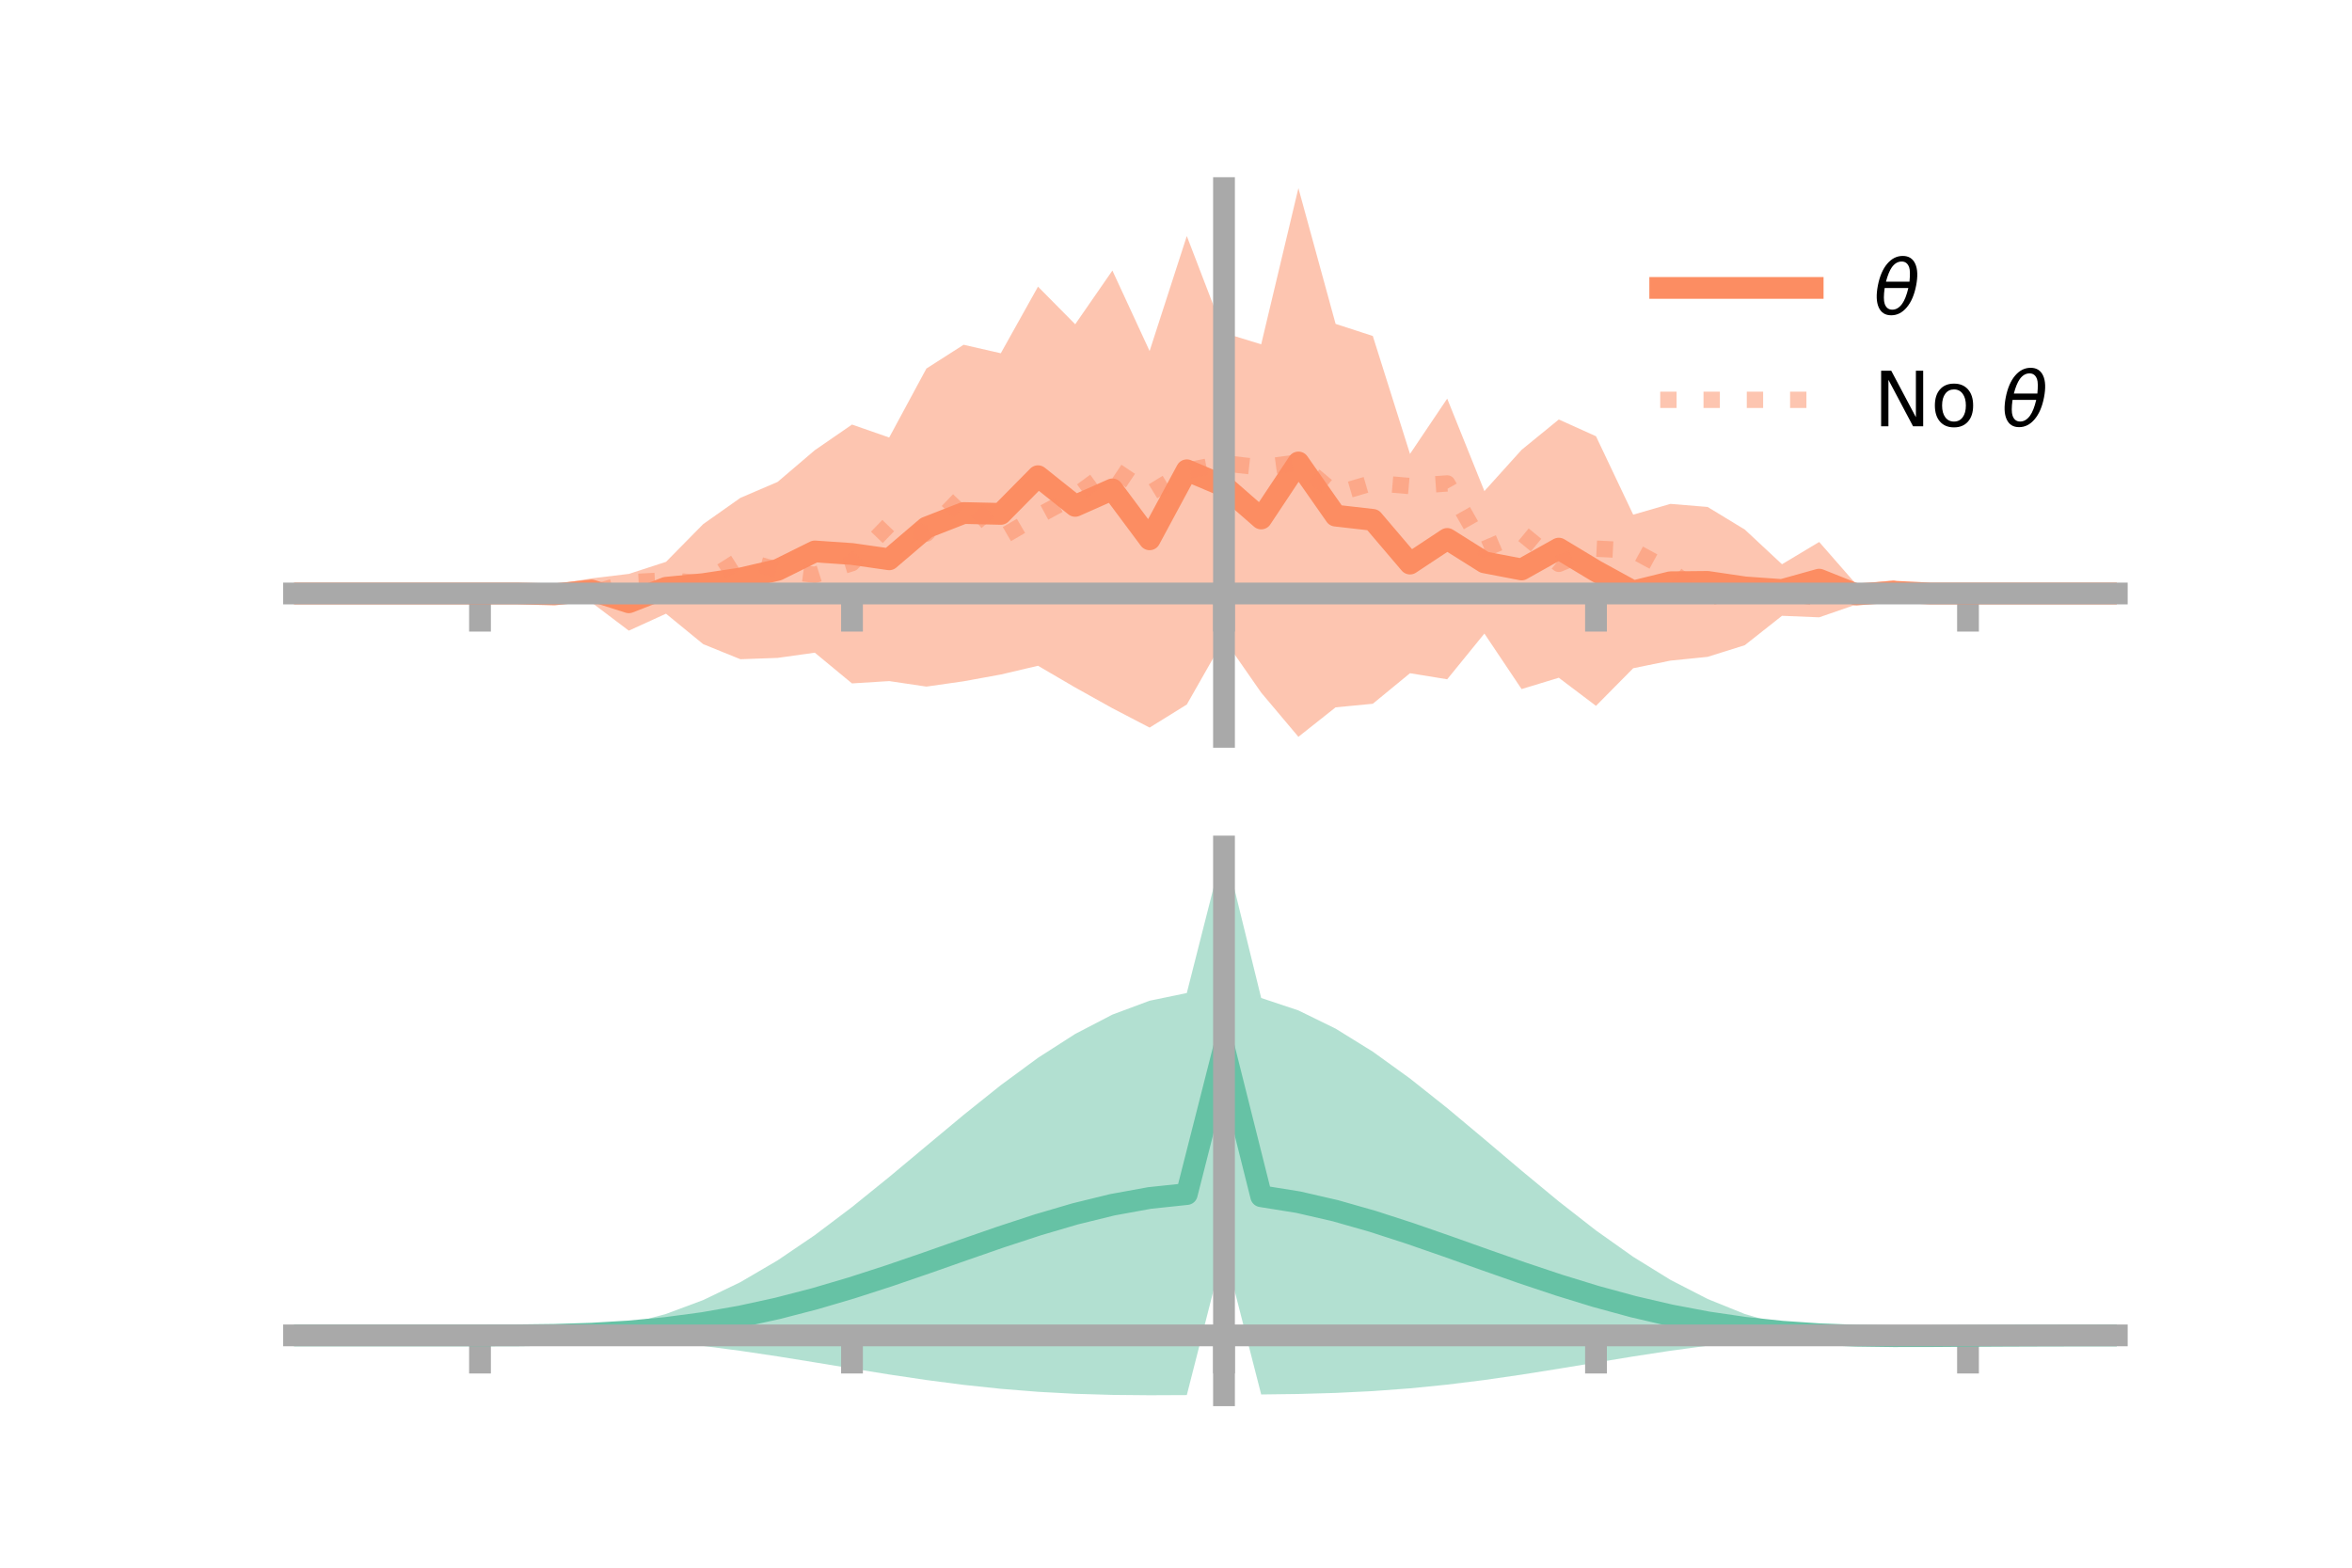 <?xml version="1.0" encoding="utf-8" standalone="no"?>
<!DOCTYPE svg PUBLIC "-//W3C//DTD SVG 1.1//EN"
  "http://www.w3.org/Graphics/SVG/1.1/DTD/svg11.dtd">
<!-- Created with matplotlib (https://matplotlib.org/) -->
<svg height="144pt" version="1.1" viewBox="0 0 216 144" width="216pt" xmlns="http://www.w3.org/2000/svg" xmlns:xlink="http://www.w3.org/1999/xlink">
 <defs>
  <style type="text/css">*{stroke-linecap:butt;stroke-linejoin:round;}</style>
 </defs>
 <g id="figure_1">
  <g id="patch_1">
   <path d="M 0 144 
L 216 144 
L 216 0 
L 0 0 
z
" style="fill:none;"/>
  </g>
  <g id="axes_1">
   <g id="patch_2">
    <path d="M 27 67.68 
L 194.4 67.68 
L 194.4 17.28 
L 27 17.28 
z
" style="fill:none;"/>
   </g>
   <g id="PolyCollection_1">
    <path clip-path="url(#p5e8aa87bff)" d="M 27 54.516 
L 27 54.516 
L 30.416 54.516 
L 33.833 54.516 
L 37.249 54.516 
L 40.665 54.516 
L 44.082 54.516 
L 47.498 54.511 
L 50.914 53.676 
L 54.331 53.127 
L 57.747 52.716 
L 61.163 51.609 
L 64.58 48.141 
L 67.996 45.731 
L 71.412 44.267 
L 74.829 41.353 
L 78.245 38.998 
L 81.661 40.188 
L 85.078 33.852 
L 88.494 31.669 
L 91.91 32.448 
L 95.327 26.33 
L 98.743 29.785 
L 102.159 24.85 
L 105.576 32.244 
L 108.992 21.681 
L 112.408 30.577 
L 115.824 31.627 
L 119.241 17.28 
L 122.657 29.751 
L 126.073 30.861 
L 129.49 41.694 
L 132.906 36.616 
L 136.322 45.109 
L 139.739 41.32 
L 143.155 38.532 
L 146.571 40.072 
L 149.988 47.275 
L 153.404 46.284 
L 156.82 46.565 
L 160.237 48.644 
L 163.653 51.829 
L 167.069 49.783 
L 170.486 53.693 
L 173.902 53.293 
L 177.318 54.513 
L 180.735 54.516 
L 184.151 54.516 
L 187.567 54.516 
L 190.984 54.516 
L 194.4 54.516 
L 194.4 54.516 
L 194.4 54.516 
L 190.984 54.516 
L 187.567 54.516 
L 184.151 54.516 
L 180.735 54.516 
L 177.318 54.52 
L 173.902 55.404 
L 170.486 55.521 
L 167.069 56.704 
L 163.653 56.564 
L 160.237 59.264 
L 156.82 60.336 
L 153.404 60.682 
L 149.988 61.381 
L 146.571 64.837 
L 143.155 62.255 
L 139.739 63.295 
L 136.322 58.195 
L 132.906 62.395 
L 129.49 61.839 
L 126.073 64.644 
L 122.657 64.973 
L 119.241 67.68 
L 115.824 63.621 
L 112.408 58.709 
L 108.992 64.714 
L 105.576 66.833 
L 102.159 65.054 
L 98.743 63.149 
L 95.327 61.153 
L 91.91 61.957 
L 88.494 62.58 
L 85.078 63.068 
L 81.661 62.561 
L 78.245 62.775 
L 74.829 59.952 
L 71.412 60.431 
L 67.996 60.553 
L 64.58 59.168 
L 61.163 56.371 
L 57.747 57.929 
L 54.331 55.345 
L 50.914 55.519 
L 47.498 54.519 
L 44.082 54.516 
L 40.665 54.516 
L 37.249 54.516 
L 33.833 54.516 
L 30.416 54.516 
L 27 54.516 
z
" style="fill:#fc8d62;fill-opacity:0.5;"/>
   </g>
   <g id="matplotlib.axis_1">
    <g id="xtick_1">
     <g id="line2d_1">
      <defs>
       <path d="M 0 0 
L 0 3.5 
" id="m72ca9f0085" style="stroke:#a9a9a9;stroke-width:2;"/>
      </defs>
      <g>
       <use style="fill:#a9a9a9;stroke:#a9a9a9;stroke-width:2;" x="44.082" xlink:href="#m72ca9f0085" y="54.516"/>
      </g>
     </g>
    </g>
    <g id="xtick_2">
     <g id="line2d_2">
      <g>
       <use style="fill:#a9a9a9;stroke:#a9a9a9;stroke-width:2;" x="78.245" xlink:href="#m72ca9f0085" y="54.516"/>
      </g>
     </g>
    </g>
    <g id="xtick_3">
     <g id="line2d_3">
      <g>
       <use style="fill:#a9a9a9;stroke:#a9a9a9;stroke-width:2;" x="112.408" xlink:href="#m72ca9f0085" y="54.516"/>
      </g>
     </g>
    </g>
    <g id="xtick_4">
     <g id="line2d_4">
      <g>
       <use style="fill:#a9a9a9;stroke:#a9a9a9;stroke-width:2;" x="146.571" xlink:href="#m72ca9f0085" y="54.516"/>
      </g>
     </g>
    </g>
    <g id="xtick_5">
     <g id="line2d_5">
      <g>
       <use style="fill:#a9a9a9;stroke:#a9a9a9;stroke-width:2;" x="180.735" xlink:href="#m72ca9f0085" y="54.516"/>
      </g>
     </g>
    </g>
   </g>
   <g id="matplotlib.axis_2"/>
   <g id="line2d_6">
    <path clip-path="url(#p5e8aa87bff)" d="M 27 54.516 
L 30.416 54.516 
L 33.833 54.516 
L 37.249 54.516 
L 40.665 54.516 
L 44.082 54.516 
L 47.498 54.515 
L 50.914 54.597 
L 54.331 54.236 
L 57.747 55.323 
L 61.163 53.99 
L 64.58 53.655 
L 67.996 53.142 
L 71.412 52.349 
L 74.829 50.653 
L 78.245 50.886 
L 81.661 51.375 
L 85.078 48.46 
L 88.494 47.124 
L 91.91 47.202 
L 95.327 43.742 
L 98.743 46.467 
L 102.159 44.952 
L 105.576 49.539 
L 108.992 43.198 
L 112.408 44.643 
L 115.824 47.624 
L 119.241 42.48 
L 122.657 47.362 
L 126.073 47.752 
L 129.49 51.766 
L 132.906 49.505 
L 136.322 51.652 
L 139.739 52.308 
L 143.155 50.394 
L 146.571 52.454 
L 149.988 54.328 
L 153.404 53.483 
L 156.82 53.45 
L 160.237 53.954 
L 163.653 54.197 
L 167.069 53.244 
L 170.486 54.607 
L 173.902 54.349 
L 177.318 54.517 
L 180.735 54.516 
L 184.151 54.516 
L 187.567 54.516 
L 190.984 54.516 
L 194.4 54.516 
" style="fill:none;stroke:#fc8d62;stroke-linecap:square;stroke-width:2;"/>
   </g>
   <g id="line2d_7">
    <path clip-path="url(#p5e8aa87bff)" d="M 27 54.516 
L 30.416 54.516 
L 33.833 54.516 
L 37.249 54.516 
L 40.665 54.516 
L 44.082 54.516 
L 47.498 54.51 
L 50.914 54.6 
L 54.331 54.5 
L 57.747 53.488 
L 61.163 53.309 
L 64.58 53.556 
L 67.996 51.397 
L 71.412 52.355 
L 74.829 52.804 
L 78.245 51.727 
L 81.661 48.186 
L 85.078 49.014 
L 88.494 45.477 
L 91.91 49.385 
L 95.327 47.392 
L 98.743 45.544 
L 102.159 43.038 
L 105.576 45.318 
L 108.992 43.233 
L 112.408 42.553 
L 115.824 42.937 
L 119.241 42.48 
L 122.657 45.354 
L 126.073 44.352 
L 129.49 44.647 
L 132.906 44.406 
L 136.322 50.43 
L 139.739 48.975 
L 143.155 51.791 
L 146.571 50.396 
L 149.988 50.572 
L 153.404 52.426 
L 156.82 54.993 
L 160.237 53.7 
L 163.653 54.402 
L 167.069 54.932 
L 170.486 54.304 
L 173.902 54.322 
L 177.318 54.504 
L 180.735 54.516 
L 184.151 54.516 
L 187.567 54.516 
L 190.984 54.516 
L 194.4 54.516 
" style="fill:none;stroke:#fc8d62;stroke-dasharray:1.5,2.475;stroke-dashoffset:0;stroke-opacity:0.5;stroke-width:1.5;"/>
   </g>
   <g id="patch_3">
    <path d="M 112.408 67.68 
L 112.408 17.28 
" style="fill:none;stroke:#a9a9a9;stroke-linecap:square;stroke-linejoin:miter;stroke-width:2;"/>
   </g>
   <g id="patch_4">
    <path d="M 194.4 67.68 
L 194.4 17.28 
" style="fill:none;"/>
   </g>
   <g id="patch_5">
    <path d="M 27 54.516 
L 194.4 54.516 
" style="fill:none;stroke:#a9a9a9;stroke-linecap:square;stroke-linejoin:miter;stroke-width:2;"/>
   </g>
   <g id="patch_6">
    <path d="M 27 17.28 
L 194.4 17.28 
" style="fill:none;"/>
   </g>
   <g id="legend_1">
    <g id="line2d_8">
     <path d="M 152.47 26.449 
L 166.47 26.449 
" style="fill:none;stroke:#fc8d62;stroke-linecap:square;stroke-width:2;"/>
    </g>
    <g id="line2d_9"/>
    <g id="text_1">
     <!-- $\theta$ -->
     <g transform="translate(172.07 28.899)scale(0.07 -0.07)">
      <defs>
       <path d="M 45.516 34.672 
L 14.453 34.672 
Q 12.359 20.062 14.5 13.875 
Q 17.188 6.25 24.469 6.25 
Q 31.781 6.25 37.359 13.922 
Q 42.234 20.656 45.516 34.672 
z
M 47.016 42.969 
Q 48.344 56.844 46.625 61.719 
Q 43.953 69.438 36.766 69.438 
Q 29.297 69.438 23.828 61.812 
Q 19.531 55.672 16.156 42.969 
z
M 38.188 76.766 
Q 49.906 76.766 54.594 66.406 
Q 59.281 56.109 55.719 37.844 
Q 52.203 19.625 43.453 9.281 
Q 34.766 -1.125 23.047 -1.125 
Q 11.281 -1.125 6.641 9.281 
Q 2 19.625 5.516 37.844 
Q 9.078 56.109 17.719 66.406 
Q 26.422 76.766 38.188 76.766 
z
" id="DejaVuSans-Oblique-952"/>
      </defs>
      <use transform="translate(0 0.234)" xlink:href="#DejaVuSans-Oblique-952"/>
     </g>
    </g>
    <g id="line2d_10">
     <path d="M 152.47 36.724 
L 166.47 36.724 
" style="fill:none;stroke:#fc8d62;stroke-dasharray:1.5,2.475;stroke-dashoffset:0;stroke-opacity:0.5;stroke-width:1.5;"/>
    </g>
    <g id="line2d_11"/>
    <g id="text_2">
     <!-- No $\theta$ -->
     <g transform="translate(172.07 39.174)scale(0.07 -0.07)">
      <defs>
       <path d="M 9.812 72.906 
L 23.094 72.906 
L 55.422 11.922 
L 55.422 72.906 
L 64.984 72.906 
L 64.984 0 
L 51.703 0 
L 19.391 60.984 
L 19.391 0 
L 9.812 0 
z
" id="DejaVuSans-78"/>
       <path d="M 30.609 48.391 
Q 23.391 48.391 19.188 42.75 
Q 14.984 37.109 14.984 27.297 
Q 14.984 17.484 19.156 11.844 
Q 23.344 6.203 30.609 6.203 
Q 37.797 6.203 41.984 11.859 
Q 46.188 17.531 46.188 27.297 
Q 46.188 37.016 41.984 42.703 
Q 37.797 48.391 30.609 48.391 
z
M 30.609 56 
Q 42.328 56 49.016 48.375 
Q 55.719 40.766 55.719 27.297 
Q 55.719 13.875 49.016 6.219 
Q 42.328 -1.422 30.609 -1.422 
Q 18.844 -1.422 12.172 6.219 
Q 5.516 13.875 5.516 27.297 
Q 5.516 40.766 12.172 48.375 
Q 18.844 56 30.609 56 
z
" id="DejaVuSans-111"/>
       <path id="DejaVuSans-32"/>
      </defs>
      <use transform="translate(0 0.234)" xlink:href="#DejaVuSans-78"/>
      <use transform="translate(74.805 0.234)" xlink:href="#DejaVuSans-111"/>
      <use transform="translate(135.986 0.234)" xlink:href="#DejaVuSans-32"/>
      <use transform="translate(167.773 0.234)" xlink:href="#DejaVuSans-Oblique-952"/>
     </g>
    </g>
   </g>
  </g>
  <g id="axes_2">
   <g id="patch_7">
    <path d="M 27 128.16 
L 194.4 128.16 
L 194.4 77.76 
L 27 77.76 
z
" style="fill:none;"/>
   </g>
   <g id="PolyCollection_2">
    <path clip-path="url(#p697c2664ba)" d="M 27 122.665 
L 27 122.659 
L 30.416 122.661 
L 33.833 122.661 
L 37.249 122.661 
L 40.665 122.661 
L 44.082 122.661 
L 47.498 122.642 
L 50.914 122.518 
L 54.331 122.198 
L 57.747 121.608 
L 61.163 120.692 
L 64.58 119.417 
L 67.996 117.772 
L 71.412 115.772 
L 74.829 113.453 
L 78.245 110.874 
L 81.661 108.112 
L 85.078 105.258 
L 88.494 102.412 
L 91.91 99.679 
L 95.327 97.165 
L 98.743 94.973 
L 102.159 93.197 
L 105.576 91.921 
L 108.992 91.214 
L 112.408 77.76 
L 115.824 91.671 
L 119.241 92.813 
L 122.657 94.484 
L 126.073 96.6 
L 129.49 99.067 
L 132.906 101.782 
L 136.322 104.639 
L 139.739 107.532 
L 143.155 110.358 
L 146.571 113.024 
L 149.988 115.446 
L 153.404 117.559 
L 156.82 119.317 
L 160.237 120.699 
L 163.653 121.703 
L 167.069 122.336 
L 170.486 122.536 
L 173.902 122.539 
L 177.318 122.558 
L 180.735 122.591 
L 184.151 122.618 
L 187.567 122.637 
L 190.984 122.649 
L 194.4 122.655 
L 194.4 122.672 
L 194.4 122.672 
L 190.984 122.686 
L 187.567 122.711 
L 184.151 122.753 
L 180.735 122.819 
L 177.318 122.902 
L 173.902 122.929 
L 170.486 122.836 
L 167.069 122.781 
L 163.653 122.946 
L 160.237 123.229 
L 156.82 123.61 
L 153.404 124.073 
L 149.988 124.597 
L 146.571 125.158 
L 143.155 125.724 
L 139.739 126.267 
L 136.322 126.761 
L 132.906 127.185 
L 129.49 127.526 
L 126.073 127.779 
L 122.657 127.947 
L 119.241 128.044 
L 115.824 128.089 
L 112.408 114.75 
L 108.992 128.145 
L 105.576 128.16 
L 102.159 128.128 
L 98.743 128.028 
L 95.327 127.844 
L 91.91 127.569 
L 88.494 127.206 
L 85.078 126.762 
L 81.661 126.254 
L 78.245 125.704 
L 74.829 125.14 
L 71.412 124.589 
L 67.996 124.08 
L 64.58 123.635 
L 61.163 123.271 
L 57.747 122.997 
L 54.331 122.813 
L 50.914 122.71 
L 47.498 122.668 
L 44.082 122.661 
L 40.665 122.661 
L 37.249 122.661 
L 33.833 122.662 
L 30.416 122.662 
L 27 122.665 
z
" style="fill:#66c2a5;fill-opacity:0.5;"/>
   </g>
   <g id="matplotlib.axis_3">
    <g id="xtick_6">
     <g id="line2d_12">
      <g>
       <use style="fill:#a9a9a9;stroke:#a9a9a9;stroke-width:2;" x="44.082" xlink:href="#m72ca9f0085" y="122.661"/>
      </g>
     </g>
    </g>
    <g id="xtick_7">
     <g id="line2d_13">
      <g>
       <use style="fill:#a9a9a9;stroke:#a9a9a9;stroke-width:2;" x="78.245" xlink:href="#m72ca9f0085" y="122.661"/>
      </g>
     </g>
    </g>
    <g id="xtick_8">
     <g id="line2d_14">
      <g>
       <use style="fill:#a9a9a9;stroke:#a9a9a9;stroke-width:2;" x="112.408" xlink:href="#m72ca9f0085" y="122.661"/>
      </g>
     </g>
    </g>
    <g id="xtick_9">
     <g id="line2d_15">
      <g>
       <use style="fill:#a9a9a9;stroke:#a9a9a9;stroke-width:2;" x="146.571" xlink:href="#m72ca9f0085" y="122.661"/>
      </g>
     </g>
    </g>
    <g id="xtick_10">
     <g id="line2d_16">
      <g>
       <use style="fill:#a9a9a9;stroke:#a9a9a9;stroke-width:2;" x="180.735" xlink:href="#m72ca9f0085" y="122.661"/>
      </g>
     </g>
    </g>
   </g>
   <g id="matplotlib.axis_4"/>
   <g id="line2d_17">
    <path clip-path="url(#p697c2664ba)" d="M 27 122.662 
L 30.416 122.662 
L 33.833 122.661 
L 37.249 122.661 
L 40.665 122.661 
L 44.082 122.661 
L 47.498 122.655 
L 50.914 122.614 
L 54.331 122.506 
L 57.747 122.303 
L 61.163 121.982 
L 64.58 121.526 
L 67.996 120.926 
L 71.412 120.181 
L 74.829 119.296 
L 78.245 118.289 
L 81.661 117.183 
L 85.078 116.01 
L 88.494 114.809 
L 91.91 113.624 
L 95.327 112.504 
L 98.743 111.5 
L 102.159 110.663 
L 105.576 110.041 
L 108.992 109.68 
L 112.408 96.255 
L 115.824 109.88 
L 119.241 110.428 
L 122.657 111.216 
L 126.073 112.19 
L 129.49 113.297 
L 132.906 114.484 
L 136.322 115.7 
L 139.739 116.899 
L 143.155 118.041 
L 146.571 119.091 
L 149.988 120.022 
L 153.404 120.816 
L 156.82 121.464 
L 160.237 121.964 
L 163.653 122.324 
L 167.069 122.558 
L 170.486 122.686 
L 173.902 122.734 
L 177.318 122.73 
L 180.735 122.705 
L 184.151 122.686 
L 187.567 122.674 
L 190.984 122.667 
L 194.4 122.664 
" style="fill:none;stroke:#66c2a5;stroke-linecap:square;stroke-width:2;"/>
   </g>
   <g id="patch_8">
    <path d="M 112.408 128.16 
L 112.408 77.76 
" style="fill:none;stroke:#a9a9a9;stroke-linecap:square;stroke-linejoin:miter;stroke-width:2;"/>
   </g>
   <g id="patch_9">
    <path d="M 194.4 128.16 
L 194.4 77.76 
" style="fill:none;"/>
   </g>
   <g id="patch_10">
    <path d="M 27 122.661 
L 194.4 122.661 
" style="fill:none;stroke:#a9a9a9;stroke-linecap:square;stroke-linejoin:miter;stroke-width:2;"/>
   </g>
   <g id="patch_11">
    <path d="M 27 77.76 
L 194.4 77.76 
" style="fill:none;"/>
   </g>
  </g>
 </g>
 <defs>
  <clipPath id="p5e8aa87bff">
   <rect height="50.4" width="167.4" x="27" y="17.28"/>
  </clipPath>
  <clipPath id="p697c2664ba">
   <rect height="50.4" width="167.4" x="27" y="77.76"/>
  </clipPath>
 </defs>
</svg>
